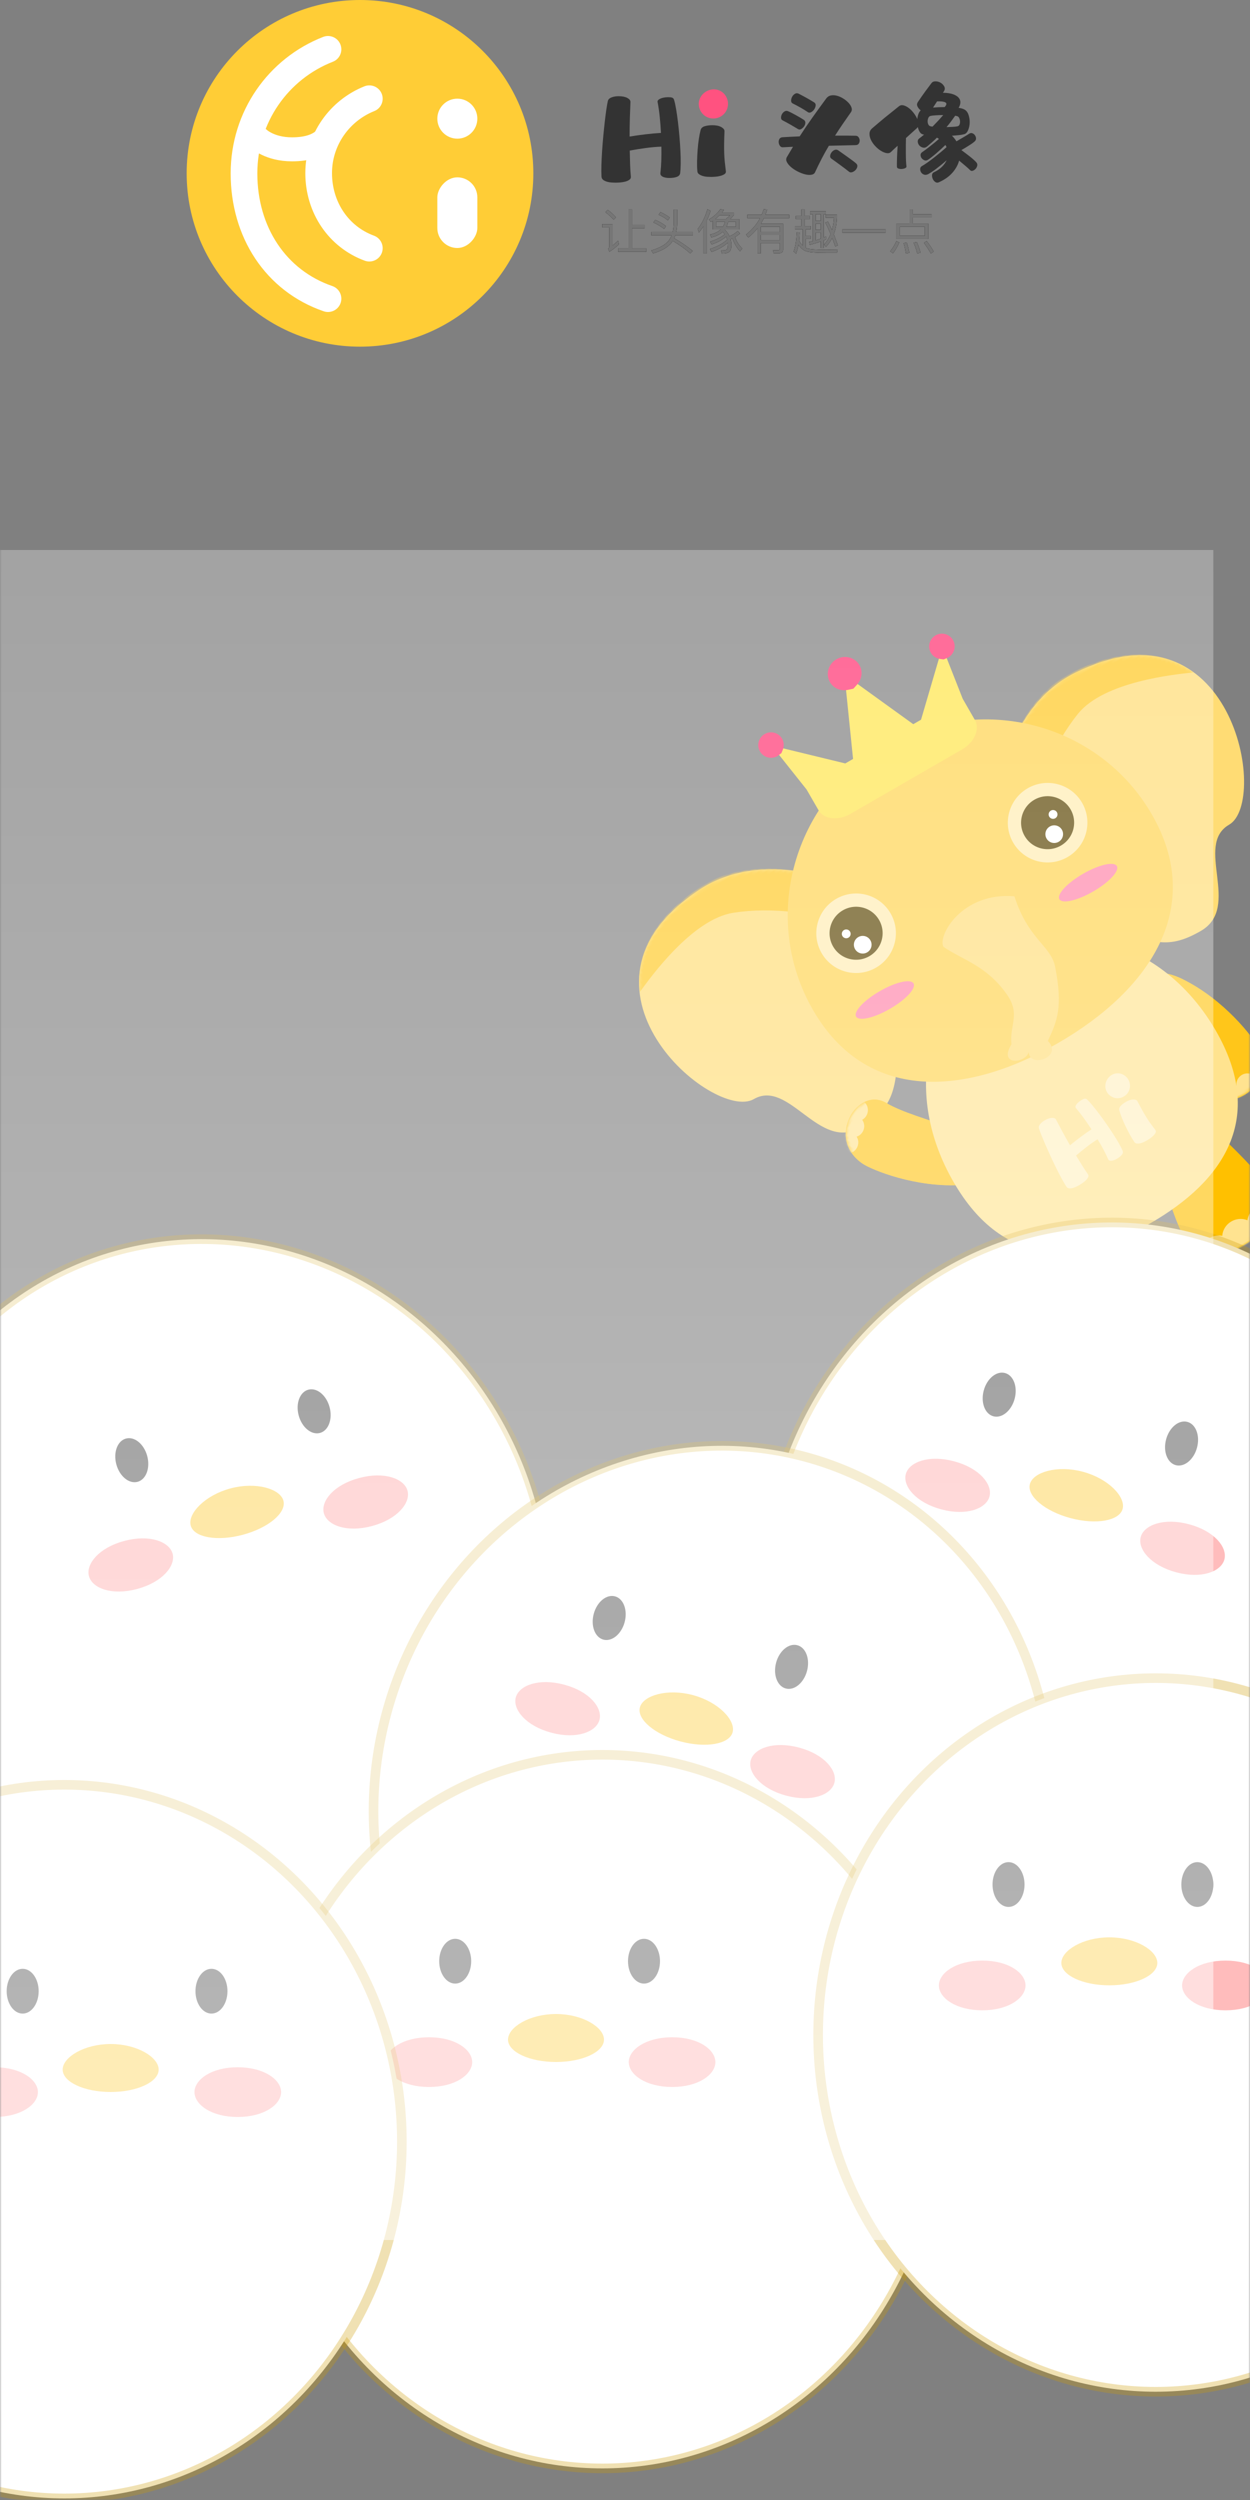 <?xml version="1.0" encoding="UTF-8"?>
<svg width="375px" height="750px" viewBox="0 0 375 750" version="1.1" xmlns="http://www.w3.org/2000/svg" xmlns:xlink="http://www.w3.org/1999/xlink">
    <rect x="0" y="0" width="375" height="750" fill="#808080" stroke="none"/>
    <title>启动界面-4</title>
    <defs>
        <rect id="path-1" x="0" y="0" width="375" height="812"></rect>
        <path d="M0.375,17.098 C12.142,5.076 24.139,-0.576 36.365,0.143 C89.025,3.24 67.672,62.711 53.755,62.711 C41.525,62.711 48.819,93.548 30.36,93.548 C19.624,93.548 17.102,92.721 8.184,69.983 C2.238,54.824 -0.365,37.196 0.375,17.098 Z" id="path-3"></path>
        <path d="M0.375,17.098 C12.142,5.076 24.139,-0.576 36.365,0.143 C89.025,3.24 67.672,62.711 53.755,62.711 C41.525,62.711 48.819,93.548 30.36,93.548 C19.624,93.548 17.102,92.721 8.184,69.983 C2.238,54.824 -0.365,37.196 0.375,17.098 Z" id="path-5"></path>
        <path d="M1.168,2.156 C5.697,-1.928 11.29,1.322 14.946,5.861 C23.709,16.744 26.801,30.716 26.865,33.954 C27.132,47.582 8.574,48.699 7.864,38.611 C7.126,28.138 -3.264,6.153 1.168,2.156 Z" id="path-7"></path>
        <path d="M1.096,1.866 C5.625,-2.218 11.219,1.032 14.874,5.571 C23.637,16.454 26.73,30.426 26.793,33.664 C27.06,47.292 8.502,48.409 7.792,38.321 C7.055,27.848 -3.336,5.863 1.096,1.866 Z" id="path-9"></path>
        <path d="M1.168,2.156 C5.697,-1.928 11.29,1.322 14.946,5.861 C23.709,16.744 26.801,30.716 26.865,33.954 C27.132,47.582 8.574,48.699 7.864,38.611 C7.126,28.138 -3.264,6.153 1.168,2.156 Z" id="path-11"></path>
        <path d="M1.096,1.866 C5.625,-2.218 11.219,1.032 14.874,5.571 C23.637,16.454 26.73,30.426 26.793,33.664 C27.06,47.292 8.502,48.409 7.792,38.321 C7.055,27.848 -3.336,5.863 1.096,1.866 Z" id="path-13"></path>
        <path d="M0.698,34.1 C5.085,42.218 24.938,42.218 29.057,33.081 C30.512,29.854 28.241,18.827 22.245,1.44815377e-14 L6.056,1.44815377e-14 C0.648,19.336 -1.138,30.703 0.698,34.1 Z" id="path-15"></path>
        <path d="M0.698,34.1 C5.085,42.218 24.938,42.218 29.057,33.081 C30.512,29.854 28.241,18.827 22.245,1.44815377e-14 L6.056,1.44815377e-14 C0.648,19.336 -1.138,30.703 0.698,34.1 Z" id="path-17"></path>
        <linearGradient x1="50%" y1="0%" x2="50%" y2="100%" id="linearGradient-19">
            <stop stop-color="#FFFFFF" stop-opacity="0.27" offset="0%"></stop>
            <stop stop-color="#FFFFFF" stop-opacity="0.552" offset="100%"></stop>
        </linearGradient>
        <path d="M13.91,16.15 L13.91,15.128 L9.619,15.128 L9.619,9.094 L13.363,9.094 L13.363,8.086 L9.619,8.086 L9.619,3.435 L8.554,3.435 L8.554,15.128 L5.429,15.128 L5.429,16.15 L13.91,16.15 Z M4.09,6.517 L4.795,5.797 C4.133,5.048 3.312,4.299 2.333,3.55 L1.613,4.256 C2.65,5.048 3.485,5.797 4.09,6.517 Z M2.822,16.136 C3.83,15.488 4.795,14.739 5.688,13.904 L5.414,12.81 C4.824,13.371 4.277,13.861 3.758,14.278 L3.758,7.842 L0.648,7.842 L0.648,8.835 L2.765,8.835 L2.765,14.638 C2.765,14.84 2.65,15.042 2.434,15.214 L2.822,16.136 Z M27.072,16.626 L27.821,15.891 C26.309,14.624 24.451,13.342 22.248,12.061 C22.378,11.787 22.493,11.499 22.594,11.197 L27.893,11.197 L27.893,10.189 L22.867,10.189 C23.026,9.469 23.126,8.691 23.155,7.827 L23.155,3.464 L22.104,3.464 L22.104,7.827 C22.075,8.662 21.974,9.454 21.802,10.189 L15.394,10.189 L15.394,11.197 L21.485,11.197 C21.254,11.773 20.966,12.306 20.621,12.795 C19.642,14.019 17.885,14.998 15.379,15.747 L15.941,16.626 C18.446,15.877 20.246,14.854 21.355,13.53 C21.514,13.314 21.672,13.083 21.816,12.853 C24.034,14.178 25.776,15.445 27.072,16.626 Z M20.376,6.704 L20.923,5.869 C20.088,5.235 19.152,4.688 18.144,4.227 L17.597,5.034 C18.547,5.437 19.469,5.984 20.376,6.704 Z M19.253,9.282 L19.814,8.432 C18.835,7.683 17.741,7.064 16.56,6.546 L16.013,7.352 C17.122,7.827 18.202,8.475 19.253,9.282 Z M36.59,16.669 C36.907,16.669 37.195,16.654 37.454,16.626 C38.174,16.539 38.678,16.323 38.952,16.006 C39.269,15.618 39.427,14.926 39.427,13.947 C39.398,13.4 39.312,12.882 39.168,12.363 C39.355,12.277 39.542,12.19 39.744,12.104 C40.205,13.53 40.954,14.826 42.005,16.006 L42.682,15.157 C41.645,14.149 40.925,12.997 40.522,11.701 C41.069,11.398 41.558,11.053 42.005,10.664 L41.328,9.886 C40.666,10.52 39.83,11.053 38.851,11.485 C38.534,10.765 38.059,10.102 37.44,9.469 L37.454,9.454 L41.76,9.454 L41.76,6.315 L39.082,6.315 C39.456,5.955 39.83,5.538 40.205,5.048 L40.205,4.371 L36.59,4.371 C36.792,4.126 36.979,3.867 37.181,3.579 L36.115,3.334 C35.222,4.616 34.056,5.653 32.645,6.43 L33.278,7.208 C33.451,7.093 33.624,6.978 33.826,6.862 L33.826,9.454 L36.187,9.454 C35.438,10.16 34.387,10.664 33.019,10.952 L33.408,11.816 C34.819,11.499 35.971,10.938 36.835,10.146 C37.037,10.376 37.238,10.621 37.411,10.88 C36.374,11.773 34.906,12.507 33.005,13.083 L33.509,13.933 C35.323,13.328 36.763,12.536 37.829,11.586 C37.958,11.859 38.074,12.162 38.174,12.478 C36.936,13.63 35.208,14.581 32.962,15.301 L33.48,16.194 C35.496,15.474 37.123,14.538 38.362,13.414 C38.376,13.587 38.39,13.76 38.39,13.947 C38.39,14.638 38.29,15.099 38.117,15.33 C37.915,15.56 37.656,15.675 37.339,15.704 C37.051,15.718 36.706,15.733 36.288,15.733 L36.59,16.669 Z M32.083,16.626 L32.083,6.661 C32.515,5.768 32.89,4.818 33.178,3.824 L32.213,3.363 C31.608,5.581 30.658,7.554 29.333,9.267 L29.664,10.362 C30.154,9.771 30.614,9.152 31.032,8.518 L31.032,16.626 L32.083,16.626 Z M37.771,6.315 L34.589,6.315 C35.021,5.97 35.453,5.595 35.87,5.178 L38.995,5.178 C38.592,5.581 38.189,5.97 37.771,6.315 Z M40.752,8.605 L37.973,8.605 C38.174,8.173 38.347,7.683 38.462,7.165 L40.752,7.165 L40.752,8.605 Z M36.878,8.605 L34.834,8.605 L34.834,7.165 L37.454,7.165 C37.339,7.683 37.138,8.158 36.878,8.605 Z M48.24,16.611 L48.24,13.53 L53.957,13.53 L53.957,15.171 C53.957,15.517 53.77,15.69 53.395,15.69 C52.92,15.69 52.402,15.661 51.854,15.632 L52.114,16.582 L53.726,16.582 C54.533,16.554 54.936,16.194 54.936,15.488 L54.936,7.712 L48.254,7.712 C48.6,7.179 48.902,6.618 49.19,6.042 L56.779,6.042 L56.779,5.034 L49.622,5.034 C49.824,4.53 49.997,4.011 50.17,3.478 L49.118,3.349 C48.946,3.91 48.73,4.472 48.485,5.034 L44.194,5.034 L44.194,6.042 L48.01,6.042 C47.016,7.899 45.619,9.541 43.805,10.981 L44.482,11.859 C45.518,11.024 46.454,10.088 47.261,9.08 L47.261,16.611 L48.24,16.611 Z M53.957,10.189 L48.24,10.189 L48.24,8.619 L53.957,8.619 L53.957,10.189 Z M53.957,12.622 L48.24,12.622 L48.24,11.096 L53.957,11.096 L53.957,12.622 Z M58.838,16.726 C59.126,15.891 59.371,14.984 59.544,14.005 C60.12,14.898 60.797,15.517 61.56,15.877 C62.424,16.28 64.613,16.482 68.112,16.482 L71.093,16.482 L71.28,15.474 C70.531,15.502 69.394,15.517 67.882,15.531 C64.886,15.531 62.971,15.387 62.136,15.099 C62.021,15.056 61.891,14.998 61.762,14.941 L61.762,12.277 L63.202,12.277 L63.202,11.384 L61.762,11.384 L61.762,9.368 L63.245,9.368 L63.245,8.418 L61.387,8.418 L61.387,6.315 L62.971,6.315 L62.971,5.379 L61.387,5.379 L61.387,3.435 L60.394,3.435 L60.394,5.379 L58.709,5.379 L58.709,6.315 L60.394,6.315 L60.394,8.418 L58.493,8.418 L58.493,9.368 L60.811,9.368 L60.811,14.25 C60.408,13.875 60.048,13.4 59.717,12.795 C59.803,12.032 59.861,11.24 59.89,10.405 L59.026,10.304 C58.968,12.435 58.651,14.35 58.09,16.064 L58.838,16.726 Z M67.147,15.013 L67.147,12.723 C67.363,12.637 67.594,12.55 67.824,12.45 L67.824,11.528 L67.147,11.83 L67.147,4.89 L67.795,4.89 L67.795,3.982 L63.014,3.982 L63.014,4.89 L63.792,4.89 L63.792,12.939 C63.446,13.026 63.101,13.098 62.741,13.17 L62.957,14.062 C64.08,13.774 65.174,13.443 66.226,13.069 L66.226,15.013 L67.147,15.013 Z M66.226,6.848 L64.714,6.848 L64.714,4.89 L66.226,4.89 L66.226,6.848 Z M67.795,14.667 C68.53,13.89 69.149,13.011 69.653,12.003 C69.97,12.81 70.272,13.674 70.574,14.566 L71.352,14.206 C70.978,13.083 70.574,11.974 70.142,10.88 C70.704,9.382 71.021,7.669 71.107,5.725 L71.107,5.019 L67.723,5.019 L67.723,5.926 L70.2,5.926 C70.114,7.251 69.912,8.475 69.595,9.598 C69.221,8.734 68.818,7.899 68.386,7.078 L67.579,7.352 C68.126,8.418 68.659,9.57 69.178,10.808 C68.688,12.018 68.04,13.069 67.205,13.976 L67.795,14.667 Z M66.226,9.526 L64.714,9.526 L64.714,7.698 L66.226,7.698 L66.226,9.526 Z M64.714,12.694 L64.714,10.376 L66.226,10.376 L66.226,12.19 C65.736,12.363 65.232,12.536 64.714,12.694 Z M85.666,10.434 L85.666,9.397 L72.72,9.397 L72.72,10.434 L85.666,10.434 Z M98.467,12.291 L98.467,7.669 L93.874,7.669 L93.874,5.84 L99.461,5.84 L99.461,4.861 L93.874,4.861 L93.874,3.464 L92.851,3.464 L92.851,7.669 L88.934,7.669 L88.934,12.291 L98.467,12.291 Z M97.43,11.326 L89.971,11.326 L89.971,8.648 L97.43,8.648 L97.43,11.326 Z M99.245,16.669 L100.109,16.064 C99.619,15.171 98.928,14.12 98.006,12.91 L97.171,13.443 C98.05,14.624 98.741,15.69 99.245,16.669 Z M87.898,16.597 C88.618,15.675 89.237,14.595 89.784,13.342 L88.906,12.925 C88.387,14.106 87.768,15.128 87.048,15.978 L87.898,16.597 Z M95.155,16.64 L96.178,16.41 C95.861,15.258 95.486,14.178 95.054,13.198 L94.075,13.4 C94.507,14.336 94.867,15.416 95.155,16.64 Z M91.786,16.669 L92.822,16.438 C92.592,15.33 92.333,14.293 92.045,13.342 L91.08,13.544 C91.354,14.451 91.584,15.488 91.786,16.669 Z" id="path-20"></path>
    </defs>
    <g id="小程序" stroke="none" stroke-width="1" fill="none" fill-rule="evenodd">
        <g id="启动界面-4" transform="translate(0, -62)">
            <mask id="mask-2" fill="white">
                <use xlink:href="#path-1"></use>
            </mask>
            <g id="蒙版"></g>
            <g mask="url(#mask-2)">
                <g transform="translate(-82, 62)">
                    <g id="编组" stroke-width="1" fill="none" fill-rule="evenodd" transform="translate(241, 150)">
                        <g id="小象" transform="translate(141.25, 143.433) rotate(-30) translate(-141.25, -143.433) translate(41.25, 35.933)">
                            <g id="编组" transform="translate(-0.001, 0)">
                                <g id="耳朵" transform="translate(128.578, 38.724)">
                                    <path d="M0.375,17.545 C12.142,5.523 24.139,-0.128 36.365,0.591 C89.025,3.687 67.672,63.158 53.755,63.158 C41.525,63.158 44.725,86.52 30.443,86.52 C19.707,86.52 15.309,82.849 8.184,70.43 C3.434,62.151 0.831,44.523 0.375,17.545 Z" id="路径-12" fill="#FFDC74" fill-rule="nonzero"></path>
                                    <g id="Clipped" transform="translate(0, 0.447)">
                                        <mask id="mask-4" fill="white">
                                            <use xlink:href="#path-3"></use>
                                        </mask>
                                        <g id="path-1"></g>
                                        <path d="M-1.487,35.625 C9.371,23.577 20.232,15.448 31.096,11.237 C42.753,6.719 62.248,15.542 67.326,17.808 C65.686,13.903 59.702,1.267 36.309,-0.431 C18.995,-1.689 4.827,12.605 0.252,17.068 C-3.48,21.559 -4.06,27.745 -1.487,35.625 Z" id="路径" fill="#FFC822" fill-rule="nonzero" mask="url(#mask-4)"></path>
                                    </g>
                                </g>
                                <g id="耳朵" transform="translate(35.923, 86.224) scale(-1, 1) translate(-35.923, -86.224) translate(0.423, 38.724)">
                                    <path d="M0.375,17.545 C12.142,5.523 24.139,-0.128 36.365,0.591 C89.025,3.687 67.672,63.158 53.755,63.158 C41.525,63.158 44.725,86.52 30.443,86.52 C19.707,86.52 15.309,82.849 8.184,70.43 C3.434,62.151 0.831,44.523 0.375,17.545 Z" id="路径-12" fill="#FFDC74" fill-rule="nonzero"></path>
                                    <g id="Clipped" transform="translate(0, 0.447)">
                                        <mask id="mask-6" fill="white">
                                            <use xlink:href="#path-5"></use>
                                        </mask>
                                        <g id="path-3"></g>
                                        <path d="M-1.487,35.625 C9.371,23.577 20.232,15.448 31.096,11.237 C42.753,6.719 62.248,15.542 67.326,17.808 C65.686,13.903 59.702,1.267 36.309,-0.431 C18.995,-1.689 4.827,12.605 0.252,17.068 C-3.48,21.559 -4.06,27.745 -1.487,35.625 Z" id="路径" fill="#FFC822" fill-rule="nonzero" mask="url(#mask-6)"></path>
                                    </g>
                                </g>
                                <g id="四肢" transform="translate(30.108, 112.3)">
                                    <g id="手臂" transform="translate(22.914, 27.012) rotate(155) translate(-22.914, -27.012) translate(9.414, 4.012)">
                                        <g id="蒙版" fill="#FFC61A" fill-rule="nonzero">
                                            <path d="M1.168,2.156 C5.697,-1.928 11.29,1.322 14.946,5.861 C23.709,16.744 26.801,30.716 26.865,33.954 C27.132,47.582 8.574,48.699 7.864,38.611 C7.126,28.138 -3.264,6.153 1.168,2.156 Z" id="path-5"></path>
                                        </g>
                                        <g id="指头-Clipped">
                                            <mask id="mask-8" fill="white">
                                                <use xlink:href="#path-7"></use>
                                            </mask>
                                            <g id="path-5"></g>
                                            <g id="指头" mask="url(#mask-8)">
                                                <g id="编组" transform="translate(0.072, 0.29)">
                                                    <g id="蒙版" fill="#FFC61A">
                                                        <path d="M1.096,1.866 C5.625,-2.218 11.219,1.032 14.874,5.571 C23.637,16.454 26.73,30.426 26.793,33.664 C27.06,47.292 8.502,48.409 7.792,38.321 C7.055,27.848 -3.336,5.863 1.096,1.866 Z" id="path-7"></path>
                                                    </g>
                                                    <g id="指头-Clipped">
                                                        <mask id="mask-10" fill="white">
                                                            <use xlink:href="#path-9"></use>
                                                        </mask>
                                                        <g id="path-7"></g>
                                                        <g id="指头" mask="url(#mask-10)">
                                                            <g transform="translate(10, 37)" id="椭圆形">
                                                                <g transform="translate(9.62, 5.58) rotate(-15) translate(-9.62, -5.58) translate(1.12, 2.08)">
                                                                    <ellipse fill="#FFE390" fill-rule="nonzero" cx="8.114" cy="3.057" rx="3.215" ry="3.057"></ellipse>
                                                                    <ellipse fill="#FFE390" fill-rule="nonzero" cx="3.215" cy="3.669" rx="3.215" ry="3.057"></ellipse>
                                                                    <ellipse fill="#FFE390" fill-rule="nonzero" cx="13.319" cy="3.057" rx="3.215" ry="3.057"></ellipse>
                                                                </g>
                                                            </g>
                                                        </g>
                                                    </g>
                                                </g>
                                            </g>
                                        </g>
                                    </g>
                                    <g id="手臂" transform="translate(113.983, 39.606) rotate(5) translate(-113.983, -39.606) translate(100.483, 16.606)">
                                        <g id="蒙版" fill="#FFC61A" fill-rule="nonzero">
                                            <path d="M1.168,2.156 C5.697,-1.928 11.29,1.322 14.946,5.861 C23.709,16.744 26.801,30.716 26.865,33.954 C27.132,47.582 8.574,48.699 7.864,38.611 C7.126,28.138 -3.264,6.153 1.168,2.156 Z" id="path-9"></path>
                                        </g>
                                        <g id="指头-Clipped">
                                            <mask id="mask-12" fill="white">
                                                <use xlink:href="#path-11"></use>
                                            </mask>
                                            <g id="path-9"></g>
                                            <g id="指头" mask="url(#mask-12)">
                                                <g id="编组" transform="translate(0.072, 0.29)">
                                                    <g id="蒙版" fill="#FFC61A">
                                                        <path d="M1.096,1.866 C5.625,-2.218 11.219,1.032 14.874,5.571 C23.637,16.454 26.73,30.426 26.793,33.664 C27.06,47.292 8.502,48.409 7.792,38.321 C7.055,27.848 -3.336,5.863 1.096,1.866 Z" id="path-11"></path>
                                                    </g>
                                                    <g id="指头-Clipped">
                                                        <mask id="mask-14" fill="white">
                                                            <use xlink:href="#path-13"></use>
                                                        </mask>
                                                        <g id="path-11"></g>
                                                        <g id="指头" mask="url(#mask-14)">
                                                            <g transform="translate(10, 37)" id="椭圆形">
                                                                <g transform="translate(9.62, 5.58) rotate(-15) translate(-9.62, -5.58) translate(1.12, 2.08)">
                                                                    <ellipse fill="#FFE390" fill-rule="nonzero" cx="8.114" cy="3.057" rx="3.215" ry="3.057"></ellipse>
                                                                    <ellipse fill="#FFE390" fill-rule="nonzero" cx="3.215" cy="3.669" rx="3.215" ry="3.057"></ellipse>
                                                                    <ellipse fill="#FFE390" fill-rule="nonzero" cx="13.319" cy="3.057" rx="3.215" ry="3.057"></ellipse>
                                                                </g>
                                                            </g>
                                                        </g>
                                                    </g>
                                                </g>
                                            </g>
                                        </g>
                                    </g>
                                    <g id="腿" transform="translate(78.568, 60.938)">
                                        <path d="M0.698,34.1 C5.085,42.218 24.938,42.218 29.057,33.081 C30.512,29.854 28.241,18.827 22.245,1.44815377e-14 L6.056,1.44815377e-14 C0.648,19.336 -1.138,30.703 0.698,34.1 Z" id="路径-15" fill="#FFC000" fill-rule="nonzero"></path>
                                        <g id="椭圆形-Clipped">
                                            <mask id="mask-16" fill="white">
                                                <use xlink:href="#path-15"></use>
                                            </mask>
                                            <g id="path-13"></g>
                                            <g id="椭圆形" mask="url(#mask-16)">
                                                <g transform="translate(1, 32)" id="编组">
                                                    <g transform="translate(0.208, 0.062)">
                                                        <ellipse id="椭圆形" fill="#FFE390" fill-rule="nonzero" cx="13.523" cy="5.095" rx="5.358" ry="5.095"></ellipse>
                                                        <ellipse id="椭圆形" fill="#FFE390" fill-rule="nonzero" cx="5.358" cy="6.114" rx="5.358" ry="5.095"></ellipse>
                                                        <ellipse id="椭圆形" fill="#FFE390" fill-rule="nonzero" cx="22.198" cy="5.095" rx="5.358" ry="5.095"></ellipse>
                                                    </g>
                                                </g>
                                            </g>
                                        </g>
                                    </g>
                                    <g id="腿" transform="translate(51.32, 81.438) scale(-1, 1) translate(-51.32, -81.438) translate(36.32, 60.938)">
                                        <path d="M0.698,34.1 C5.085,42.218 24.938,42.218 29.057,33.081 C30.512,29.854 28.241,18.827 22.245,1.44815377e-14 L6.056,1.44815377e-14 C0.648,19.336 -1.138,30.703 0.698,34.1 Z" id="路径-15" fill="#FFC000" fill-rule="nonzero"></path>
                                        <g id="椭圆形-Clipped">
                                            <mask id="mask-18" fill="white">
                                                <use xlink:href="#path-17"></use>
                                            </mask>
                                            <g id="path-15"></g>
                                            <g id="椭圆形" mask="url(#mask-18)">
                                                <g transform="translate(1, 32)" id="编组">
                                                    <g transform="translate(0.208, 0.062)">
                                                        <ellipse id="椭圆形" fill="#FFE390" fill-rule="nonzero" cx="13.523" cy="5.095" rx="5.358" ry="5.095"></ellipse>
                                                        <ellipse id="椭圆形" fill="#FFE390" fill-rule="nonzero" cx="5.358" cy="6.114" rx="5.358" ry="5.095"></ellipse>
                                                        <ellipse id="椭圆形" fill="#FFE390" fill-rule="nonzero" cx="22.198" cy="5.095" rx="5.358" ry="5.095"></ellipse>
                                                    </g>
                                                </g>
                                            </g>
                                        </g>
                                    </g>
                                </g>
                                <path d="M102.297,193.619 C127.38,193.619 147.97,183.758 147.97,153.367 C147.97,122.975 127.38,101.395 102.297,101.395 C77.214,101.395 57.135,122.975 57.135,153.367 C57.135,183.758 77.214,193.619 102.297,193.619 Z" id="椭圆形" fill="#FFE38F" fill-rule="nonzero"></path>
                                <path d="M105.104,132.957 C137.515,132.957 163.789,119.437 163.789,87.638 C163.789,55.84 137.515,30.062 105.104,30.062 C72.693,30.062 46.418,55.84 46.418,87.638 C46.418,119.437 72.693,132.957 105.104,132.957 Z" id="椭圆形" fill="#FFD34D" fill-rule="nonzero"></path>
                                <g id="面部" transform="translate(56.624, 64.2)" fill-rule="nonzero">
                                    <g id="眼睛" transform="translate(2.552, 0)">
                                        <ellipse id="椭圆形" stroke="#FFECB1" stroke-width="3.978" fill="#594300" cx="9.951" cy="9.936" rx="9.951" ry="9.936"></ellipse>
                                        <ellipse id="椭圆形" fill="#FFFFFF" cx="9.951" cy="13.91" rx="2.654" ry="2.65"></ellipse>
                                        <ellipse id="椭圆形" fill="#FFFFFF" cx="7.297" cy="8.611" rx="1.327" ry="1.325"></ellipse>
                                    </g>
                                    <g id="眼睛" transform="translate(78.794, 10) scale(-1, 1) translate(-78.794, -10) translate(68.794, 0)">
                                        <ellipse id="椭圆形" stroke="#FFECB1" stroke-width="3.978" fill="#594300" cx="9.951" cy="9.936" rx="9.951" ry="9.936"></ellipse>
                                        <ellipse id="椭圆形" fill="#FFFFFF" cx="9.951" cy="13.91" rx="2.654" ry="2.65"></ellipse>
                                        <ellipse id="椭圆形" fill="#FFFFFF" cx="7.297" cy="8.611" rx="1.327" ry="1.325"></ellipse>
                                    </g>
                                    <path d="M59.177,66.61 C56.267,53.422 61.273,48.293 59.177,42.177 C55.192,30.55 51.648,27.864 46.173,24.013 C47.895,17.511 37.155,19.566 39.554,24.013 C37.059,21.482 29.419,24.914 36.194,28.599 C38.57,33.923 43.113,34.999 42.502,42.177 C41.601,52.755 36.194,57.77 33.17,64.112 C33.17,67.86 46.173,75.671 59.177,66.61 Z" id="路径-13" fill="#FFDD78" transform="translate(46.438, 45.348) scale(-1, 1) rotate(-180) translate(-46.438, -45.348) "></path>
                                    <ellipse id="椭圆形" fill="#FF82A8" cx="9.951" cy="31.59" rx="9.951" ry="3.057"></ellipse>
                                    <ellipse id="椭圆形" fill="#FF82A8" cx="80.374" cy="31.59" rx="9.951" ry="3.057"></ellipse>
                                </g>
                                <path d="M89.396,173.044 C89.682,173.044 90.051,173.027 90.504,172.991 C90.956,172.955 91.385,172.884 91.79,172.777 C92.195,172.67 92.54,172.515 92.826,172.313 C93.111,172.111 93.242,171.856 93.219,171.546 C93.123,170.548 93.058,169.49 93.022,168.372 C92.986,167.255 92.957,166.089 92.933,164.877 C94.219,164.639 95.552,164.425 96.934,164.235 C98.315,164.045 99.66,163.926 100.97,163.878 C100.994,165.115 100.988,166.303 100.952,167.445 C100.917,168.586 100.839,169.644 100.72,170.619 C100.696,170.881 100.768,171.095 100.934,171.261 C101.101,171.428 101.327,171.558 101.613,171.653 C101.899,171.749 102.209,171.808 102.542,171.832 C102.875,171.856 103.209,171.856 103.542,171.832 C104.209,171.784 104.733,171.665 105.114,171.475 C105.495,171.285 105.709,170.988 105.757,170.583 C105.828,169.989 105.87,169.198 105.882,168.212 C105.894,167.225 105.87,166.143 105.81,164.966 C105.751,163.789 105.668,162.564 105.56,161.292 C105.453,160.02 105.328,158.796 105.185,157.619 C105.042,156.442 104.888,155.354 104.721,154.355 C104.554,153.356 104.376,152.548 104.185,151.93 C104.066,151.573 103.792,151.371 103.364,151.323 C102.935,151.276 102.494,151.276 102.042,151.323 C101.423,151.395 100.917,151.537 100.524,151.751 C100.131,151.965 99.958,152.215 100.006,152.5 C100.22,153.594 100.399,154.819 100.542,156.174 C100.684,157.529 100.792,158.932 100.863,160.383 C99.648,160.454 98.339,160.573 96.934,160.739 C95.529,160.906 94.183,161.096 92.897,161.31 C92.897,159.598 92.921,157.975 92.969,156.442 C93.016,154.908 93.064,153.606 93.111,152.536 C93.135,152.132 92.873,151.781 92.326,151.484 C91.778,151.187 91.028,151.038 90.075,151.038 C89.432,151.038 88.843,151.139 88.307,151.341 C87.771,151.543 87.456,151.858 87.36,152.286 C87.241,152.81 87.116,153.523 86.985,154.426 C86.854,155.33 86.723,156.352 86.592,157.494 C86.461,158.635 86.336,159.842 86.217,161.114 C86.098,162.386 85.997,163.646 85.914,164.895 C85.83,166.143 85.771,167.344 85.735,168.497 C85.699,169.65 85.705,170.655 85.753,171.511 C85.777,171.867 85.925,172.147 86.199,172.349 C86.473,172.551 86.801,172.706 87.182,172.813 C87.563,172.92 87.956,172.985 88.36,173.009 C88.765,173.033 89.111,173.044 89.396,173.044 Z M113.937,158.421 C114.89,158.421 115.646,158.582 116.205,158.903 C116.765,159.224 117.033,159.574 117.009,159.955 C116.962,161.167 116.932,162.208 116.92,163.076 C116.908,163.944 116.914,164.752 116.938,165.501 C116.962,166.25 117.009,166.987 117.081,167.712 C117.152,168.438 117.247,169.264 117.366,170.191 C117.39,170.476 117.265,170.708 116.991,170.887 C116.717,171.065 116.384,171.208 115.991,171.315 C115.598,171.422 115.181,171.493 114.741,171.529 C114.3,171.564 113.937,171.582 113.651,171.582 C113.366,171.582 113.026,171.57 112.633,171.546 C112.24,171.523 111.865,171.457 111.508,171.35 C111.151,171.243 110.835,171.095 110.561,170.904 C110.288,170.714 110.139,170.453 110.115,170.12 C110.043,169.335 110.02,168.467 110.043,167.516 C110.067,166.565 110.115,165.614 110.186,164.663 C110.258,163.712 110.359,162.802 110.49,161.934 C110.621,161.066 110.77,160.311 110.937,159.669 C111.056,159.194 111.395,158.867 111.955,158.689 C112.514,158.51 113.175,158.421 113.937,158.421 Z M114.33,149.29 C114.806,149.29 115.265,149.386 115.705,149.576 C116.146,149.766 116.527,150.028 116.848,150.36 C117.17,150.693 117.426,151.086 117.616,151.537 C117.807,151.989 117.902,152.477 117.902,153 C117.902,153.499 117.807,153.975 117.616,154.426 C117.426,154.878 117.158,155.277 116.813,155.621 C116.467,155.966 116.069,156.234 115.616,156.424 C115.164,156.614 114.687,156.709 114.187,156.709 C113.663,156.709 113.175,156.614 112.723,156.424 C112.27,156.234 111.877,155.966 111.544,155.621 C111.21,155.277 110.948,154.878 110.758,154.426 C110.567,153.975 110.472,153.499 110.472,153 C110.472,152.477 110.579,151.989 110.794,151.537 C111.008,151.086 111.294,150.693 111.651,150.36 C112.008,150.028 112.419,149.766 112.883,149.576 C113.348,149.386 113.83,149.29 114.33,149.29 Z" id="Hi" fill="#FFF0C2" fill-rule="nonzero"></path>
                                <g transform="translate(71.423, 0)" fill-rule="nonzero" id="路径">
                                    <path d="M3.923,12.714 L6.399,29.356 L6.399,36.534 C6.399,39.702 9.874,42.275 14.134,42.275 L52.82,42.275 C57.089,42.275 60.556,39.696 60.556,36.534 L60.572,29.197 L63.039,12.714 L46.608,28.396 L43.91,28.396 L33.485,5.177 L23.06,28.396 L20.363,28.396 L3.923,12.714 Z" fill="#FFE54A"></path>
                                    <path d="M61.53,16.137 L62.821,16.285 C62.889,16.291 62.956,16.305 63.023,16.305 C65.135,16.305 66.851,14.592 66.851,12.483 C66.851,10.374 65.135,8.662 63.023,8.662 C60.911,8.662 59.196,10.374 59.196,12.483 C59.196,13.652 59.741,14.747 60.689,15.485 L61.53,16.137 Z" fill="#FF3271"></path>
                                    <path d="M3.827,8.662 C1.715,8.662 0,10.374 0,12.483 C0,14.592 1.715,16.305 3.827,16.305 C3.895,16.305 3.962,16.291 4.029,16.285 L5.321,16.137 L6.161,15.485 C7.11,14.747 7.655,13.652 7.655,12.483 C7.648,10.374 5.933,8.662 3.827,8.662 Z" fill="#FF3271"></path>
                                    <path d="M33.68,0 C30.864,0 28.577,2.231 28.577,4.977 C28.577,7.103 29.985,8.983 32.075,9.666 L33.68,10.19 L35.286,9.666 C37.375,8.983 38.784,7.103 38.784,4.977 C38.784,2.231 36.497,0 33.68,0 Z" fill="#FF3271"></path>
                                </g>
                            </g>
                        </g>
                    </g>
                    <g id="编组-2" stroke-width="1" fill="none" fill-rule="evenodd" transform="translate(145.483, 478.371) scale(-1, 1) rotate(15) translate(-145.483, -478.371) translate(43.983, 370.871)">
                        <ellipse id="椭圆形" stroke-opacity="0.299" stroke="#CD9A00" stroke-width="2.88" fill="#FFFFFF" fill-rule="nonzero" cx="101.72" cy="107.48" rx="101.28" ry="107.04"></ellipse>
                        <g id="编组-3" opacity="0.6" transform="translate(36.44, 55.64)" fill-rule="nonzero">
                            <ellipse id="椭圆形" fill="#000000" cx="21.12" cy="6.72" rx="4.8" ry="6.72"></ellipse>
                            <path d="M51.84,44.16 C55.551,44.16 58.56,37.713 58.56,29.76 C58.56,21.807 55.551,15.36 51.84,15.36 C48.129,15.36 44.16,21.807 44.16,29.76 C44.16,37.713 48.129,44.16 51.84,44.16 Z" id="椭圆形" fill="#FCBD00" transform="translate(51.36, 29.76) rotate(90) translate(-51.36, -29.76) "></path>
                            <path d="M13.222,49.993 C16.933,49.993 20.684,44.913 20.684,36.96 C20.684,29.007 16.933,24 13.222,24 C9.511,24 5.76,29.007 5.76,36.96 C5.76,44.913 9.511,49.993 13.222,49.993 Z" id="椭圆形" fill="#FF9090" transform="translate(13.222, 36.996) rotate(90) translate(-13.222, -36.996) "></path>
                            <path d="M86.182,49.993 C89.893,49.993 93.644,44.913 93.644,36.96 C93.644,29.007 89.893,24 86.182,24 C82.471,24 78.72,29.007 78.72,36.96 C78.72,44.913 82.471,49.993 86.182,49.993 Z" id="椭圆形" fill="#FF9090" transform="translate(86.182, 36.996) rotate(90) translate(-86.182, -36.996) "></path>
                            <ellipse id="椭圆形" fill="#000000" cx="77.76" cy="6.72" rx="4.8" ry="6.72"></ellipse>
                        </g>
                    </g>
                    <g id="编组-2" stroke-width="1" fill="none" fill-rule="evenodd" transform="translate(412.517, 473.371) rotate(15) translate(-412.517, -473.371) translate(311.017, 365.871)">
                        <ellipse id="椭圆形" stroke-opacity="0.299" stroke="#CD9A00" stroke-width="2.88" fill="#FFFFFF" fill-rule="nonzero" cx="101.72" cy="107.48" rx="101.28" ry="107.04"></ellipse>
                        <g id="编组-3" opacity="0.6" transform="translate(36.44, 55.64)" fill-rule="nonzero">
                            <ellipse id="椭圆形" fill="#000000" cx="21.12" cy="6.72" rx="4.8" ry="6.72"></ellipse>
                            <path d="M51.84,44.16 C55.551,44.16 58.56,37.713 58.56,29.76 C58.56,21.807 55.551,15.36 51.84,15.36 C48.129,15.36 44.16,21.807 44.16,29.76 C44.16,37.713 48.129,44.16 51.84,44.16 Z" id="椭圆形" fill="#FCBD00" transform="translate(51.36, 29.76) rotate(90) translate(-51.36, -29.76) "></path>
                            <path d="M13.222,49.993 C16.933,49.993 20.684,44.913 20.684,36.96 C20.684,29.007 16.933,24 13.222,24 C9.511,24 5.76,29.007 5.76,36.96 C5.76,44.913 9.511,49.993 13.222,49.993 Z" id="椭圆形" fill="#FF9090" transform="translate(13.222, 36.996) rotate(90) translate(-13.222, -36.996) "></path>
                            <path d="M86.182,49.993 C89.893,49.993 93.644,44.913 93.644,36.96 C93.644,29.007 89.893,24 86.182,24 C82.471,24 78.72,29.007 78.72,36.96 C78.72,44.913 82.471,49.993 86.182,49.993 Z" id="椭圆形" fill="#FF9090" transform="translate(86.182, 36.996) rotate(90) translate(-86.182, -36.996) "></path>
                            <ellipse id="椭圆形" fill="#000000" cx="77.76" cy="6.72" rx="4.8" ry="6.72"></ellipse>
                        </g>
                    </g>
                    <g id="编组-2" stroke-width="1" fill="none" fill-rule="evenodd" transform="translate(295.517, 540.371) rotate(15) translate(-295.517, -540.371) translate(194.017, 432.871)">
                        <ellipse id="椭圆形" stroke-opacity="0.299" stroke="#CD9A00" stroke-width="2.88" fill="#FFFFFF" fill-rule="nonzero" cx="101.72" cy="107.48" rx="101.28" ry="107.04"></ellipse>
                        <g id="编组-3" opacity="0.6" transform="translate(36.44, 55.64)" fill-rule="nonzero">
                            <ellipse id="椭圆形" fill="#000000" cx="21.12" cy="6.72" rx="4.8" ry="6.72"></ellipse>
                            <path d="M51.84,44.16 C55.551,44.16 58.56,37.713 58.56,29.76 C58.56,21.807 55.551,15.36 51.84,15.36 C48.129,15.36 44.16,21.807 44.16,29.76 C44.16,37.713 48.129,44.16 51.84,44.16 Z" id="椭圆形" fill="#FCBD00" transform="translate(51.36, 29.76) rotate(90) translate(-51.36, -29.76) "></path>
                            <path d="M13.222,49.993 C16.933,49.993 20.684,44.913 20.684,36.96 C20.684,29.007 16.933,24 13.222,24 C9.511,24 5.76,29.007 5.76,36.96 C5.76,44.913 9.511,49.993 13.222,49.993 Z" id="椭圆形" fill="#FF9090" transform="translate(13.222, 36.996) rotate(90) translate(-13.222, -36.996) "></path>
                            <path d="M86.182,49.993 C89.893,49.993 93.644,44.913 93.644,36.96 C93.644,29.007 89.893,24 86.182,24 C82.471,24 78.72,29.007 78.72,36.96 C78.72,44.913 82.471,49.993 86.182,49.993 Z" id="椭圆形" fill="#FF9090" transform="translate(86.182, 36.996) rotate(90) translate(-86.182, -36.996) "></path>
                            <ellipse id="椭圆形" fill="#000000" cx="77.76" cy="6.72" rx="4.8" ry="6.72"></ellipse>
                        </g>
                    </g>
                    <g id="编组-2" stroke-width="1" fill="none" fill-rule="evenodd" transform="translate(161, 526)">
                        <ellipse id="椭圆形" stroke-opacity="0.299" stroke="#CD9A00" stroke-width="2.88" fill="#FFFFFF" fill-rule="nonzero" cx="101.72" cy="107.48" rx="101.28" ry="107.04"></ellipse>
                        <g id="编组-3" opacity="0.6" transform="translate(36.44, 55.64)" fill-rule="nonzero">
                            <ellipse id="椭圆形" fill="#000000" cx="21.12" cy="6.72" rx="4.8" ry="6.72"></ellipse>
                            <path d="M51.84,44.16 C55.551,44.16 58.56,37.713 58.56,29.76 C58.56,21.807 55.551,15.36 51.84,15.36 C48.129,15.36 44.16,21.807 44.16,29.76 C44.16,37.713 48.129,44.16 51.84,44.16 Z" id="椭圆形" fill="#FCBD00" transform="translate(51.36, 29.76) rotate(90) translate(-51.36, -29.76) "></path>
                            <path d="M13.222,49.993 C16.933,49.993 20.684,44.913 20.684,36.96 C20.684,29.007 16.933,24 13.222,24 C9.511,24 5.76,29.007 5.76,36.96 C5.76,44.913 9.511,49.993 13.222,49.993 Z" id="椭圆形" fill="#FF9090" transform="translate(13.222, 36.996) rotate(90) translate(-13.222, -36.996) "></path>
                            <path d="M86.182,49.993 C89.893,49.993 93.644,44.913 93.644,36.96 C93.644,29.007 89.893,24 86.182,24 C82.471,24 78.72,29.007 78.72,36.96 C78.72,44.913 82.471,49.993 86.182,49.993 Z" id="椭圆形" fill="#FF9090" transform="translate(86.182, 36.996) rotate(90) translate(-86.182, -36.996) "></path>
                            <ellipse id="椭圆形" fill="#000000" cx="77.76" cy="6.72" rx="4.8" ry="6.72"></ellipse>
                        </g>
                    </g>
                    <g id="编组-2" stroke-width="1" fill="none" fill-rule="evenodd" transform="translate(101.5, 642.5) scale(-1, 1) translate(-101.5, -642.5) translate(0, 535)">
                        <ellipse id="椭圆形" stroke-opacity="0.299" stroke="#CD9A00" stroke-width="2.88" fill="#FFFFFF" fill-rule="nonzero" cx="101.72" cy="107.48" rx="101.28" ry="107.04"></ellipse>
                        <g id="编组-3" opacity="0.6" transform="translate(36.44, 55.64)" fill-rule="nonzero">
                            <ellipse id="椭圆形" fill="#000000" cx="21.12" cy="6.72" rx="4.8" ry="6.72"></ellipse>
                            <path d="M51.84,44.16 C55.551,44.16 58.56,37.713 58.56,29.76 C58.56,21.807 55.551,15.36 51.84,15.36 C48.129,15.36 44.16,21.807 44.16,29.76 C44.16,37.713 48.129,44.16 51.84,44.16 Z" id="椭圆形" fill="#FCBD00" transform="translate(51.36, 29.76) rotate(90) translate(-51.36, -29.76) "></path>
                            <path d="M13.222,49.993 C16.933,49.993 20.684,44.913 20.684,36.96 C20.684,29.007 16.933,24 13.222,24 C9.511,24 5.76,29.007 5.76,36.96 C5.76,44.913 9.511,49.993 13.222,49.993 Z" id="椭圆形" fill="#FF9090" transform="translate(13.222, 36.996) rotate(90) translate(-13.222, -36.996) "></path>
                            <path d="M86.182,49.993 C89.893,49.993 93.644,44.913 93.644,36.96 C93.644,29.007 89.893,24 86.182,24 C82.471,24 78.72,29.007 78.72,36.96 C78.72,44.913 82.471,49.993 86.182,49.993 Z" id="椭圆形" fill="#FF9090" transform="translate(86.182, 36.996) rotate(90) translate(-86.182, -36.996) "></path>
                            <ellipse id="椭圆形" fill="#000000" cx="77.76" cy="6.72" rx="4.8" ry="6.72"></ellipse>
                        </g>
                    </g>
                    <g id="编组-2" stroke-width="1" fill="none" fill-rule="evenodd" transform="translate(327, 503)">
                        <ellipse id="椭圆形" stroke-opacity="0.299" stroke="#CD9A00" stroke-width="2.88" fill="#FFFFFF" fill-rule="nonzero" cx="101.72" cy="107.48" rx="101.28" ry="107.04"></ellipse>
                        <g id="编组-3" opacity="0.6" transform="translate(36.44, 55.64)" fill-rule="nonzero">
                            <ellipse id="椭圆形" fill="#000000" cx="21.12" cy="6.72" rx="4.8" ry="6.72"></ellipse>
                            <path d="M51.84,44.16 C55.551,44.16 58.56,37.713 58.56,29.76 C58.56,21.807 55.551,15.36 51.84,15.36 C48.129,15.36 44.16,21.807 44.16,29.76 C44.16,37.713 48.129,44.16 51.84,44.16 Z" id="椭圆形" fill="#FCBD00" transform="translate(51.36, 29.76) rotate(90) translate(-51.36, -29.76) "></path>
                            <path d="M13.222,49.993 C16.933,49.993 20.684,44.913 20.684,36.96 C20.684,29.007 16.933,24 13.222,24 C9.511,24 5.76,29.007 5.76,36.96 C5.76,44.913 9.511,49.993 13.222,49.993 Z" id="椭圆形" fill="#FF9090" transform="translate(13.222, 36.996) rotate(90) translate(-13.222, -36.996) "></path>
                            <path d="M86.182,49.993 C89.893,49.993 93.644,44.913 93.644,36.96 C93.644,29.007 89.893,24 86.182,24 C82.471,24 78.72,29.007 78.72,36.96 C78.72,44.913 82.471,49.993 86.182,49.993 Z" id="椭圆形" fill="#FF9090" transform="translate(86.182, 36.996) rotate(90) translate(-86.182, -36.996) "></path>
                            <ellipse id="椭圆形" fill="#000000" cx="77.76" cy="6.72" rx="4.8" ry="6.72"></ellipse>
                        </g>
                    </g>
                    <rect id="矩形" fill="url(#linearGradient-19)" fill-rule="nonzero" x="71" y="165" width="375" height="507"></rect>
                    <g id="logo-橙" stroke-width="1" fill="none" fill-rule="evenodd" transform="translate(138, 0)">
                        <g id="编组-2" transform="translate(52, 52) scale(-1, 1) translate(-52, -52) ">
                            <circle id="椭圆形" fill="#FFCD36" fill-rule="nonzero" cx="52" cy="52" r="52"></circle>
                            <g id="编组" transform="translate(16.8, 14.8)">
                                <path d="M47.6,14.813 C38.726,18.358 32.4,27.037 32.4,37.132 C32.4,47.463 38.394,56.27 47.6,59.652" id="路径" stroke="#FFFFFF" stroke-width="8" stroke-linecap="round" stroke-linejoin="round" transform="translate(40, 37.232) scale(-1, 1) translate(-40, -37.232) "></path>
                                <path d="M44.8,74.8 C60.51,69.4 70,54.788 70,37.232 C70,20.257 59.701,5.823 44.8,0" id="路径" stroke="#FFFFFF" stroke-width="8" stroke-linecap="round" stroke-linejoin="round"></path>
                                <path d="M45.6,26.8 C47.758,28.933 51.092,30 55.6,30 C62.363,30 65.6,26.8 65.6,26.8" id="路径-2" stroke="#FFFFFF" stroke-width="7.2" stroke-linecap="round"></path>
                                <circle id="椭圆形" fill="#FFFFFF" fill-rule="nonzero" cx="6" cy="20.8" r="6"></circle>
                                <rect id="矩形" fill="#FFFFFF" fill-rule="nonzero" x="0" y="38.4" width="12" height="21.2" rx="6"></rect>
                            </g>
                        </g>
                        <g id="编组" transform="translate(124, 24.4)" fill-rule="nonzero">
                            <path d="M4.749,30.4 C5.087,30.4 5.522,30.379 6.057,30.337 C6.591,30.295 7.097,30.211 7.575,30.085 C8.053,29.959 8.46,29.776 8.798,29.538 C9.135,29.3 9.29,28.999 9.261,28.634 C9.149,27.457 9.072,26.21 9.03,24.892 C8.987,23.575 8.952,22.202 8.924,20.772 C10.442,20.492 12.016,20.24 13.647,20.016 C15.278,19.791 16.866,19.651 18.412,19.595 C18.44,21.053 18.433,22.454 18.391,23.799 C18.349,25.145 18.257,26.392 18.117,27.541 C18.089,27.849 18.173,28.102 18.37,28.298 C18.567,28.494 18.834,28.648 19.171,28.76 C19.508,28.872 19.874,28.943 20.267,28.971 C20.661,28.999 21.055,28.999 21.448,28.971 C22.235,28.915 22.854,28.774 23.304,28.55 C23.753,28.326 24.006,27.976 24.063,27.499 C24.147,26.798 24.196,25.866 24.21,24.703 C24.224,23.54 24.196,22.265 24.126,20.877 C24.056,19.49 23.957,18.047 23.831,16.547 C23.704,15.048 23.557,13.604 23.388,12.217 C23.219,10.829 23.037,9.547 22.84,8.37 C22.643,7.193 22.432,6.24 22.207,5.511 C22.067,5.091 21.743,4.852 21.237,4.796 C20.731,4.74 20.211,4.74 19.677,4.796 C18.946,4.88 18.349,5.049 17.885,5.301 C17.421,5.553 17.217,5.847 17.273,6.184 C17.527,7.473 17.737,8.917 17.906,10.514 C18.075,12.112 18.201,13.765 18.286,15.475 C16.852,15.559 15.306,15.699 13.647,15.895 C11.988,16.092 10.4,16.316 8.882,16.568 C8.882,14.55 8.91,12.637 8.966,10.829 C9.022,9.022 9.079,7.487 9.135,6.226 C9.163,5.749 8.854,5.336 8.207,4.986 C7.561,4.635 6.675,4.46 5.551,4.46 C4.792,4.46 4.096,4.579 3.463,4.817 C2.831,5.056 2.458,5.427 2.346,5.932 C2.205,6.548 2.058,7.389 1.903,8.454 C1.748,9.519 1.594,10.724 1.439,12.07 C1.285,13.415 1.137,14.837 0.996,16.337 C0.856,17.836 0.736,19.322 0.638,20.793 C0.54,22.265 0.469,23.68 0.427,25.04 C0.385,26.399 0.392,27.583 0.448,28.592 C0.476,29.013 0.652,29.342 0.975,29.58 C1.299,29.818 1.685,30.001 2.135,30.127 C2.585,30.253 3.049,30.33 3.527,30.358 C4.004,30.386 4.412,30.4 4.749,30.4 Z M33.382,28.676 C33.719,28.676 34.148,28.655 34.668,28.613 C35.188,28.571 35.68,28.487 36.144,28.361 C36.608,28.235 37.001,28.067 37.325,27.856 C37.648,27.646 37.796,27.373 37.767,27.037 C37.627,25.944 37.514,24.97 37.43,24.115 C37.346,23.26 37.29,22.391 37.261,21.508 C37.233,20.625 37.226,19.672 37.24,18.649 C37.254,17.626 37.29,16.4 37.346,14.971 C37.374,14.522 37.058,14.109 36.397,13.73 C35.736,13.352 34.844,13.163 33.719,13.163 C32.82,13.163 32.04,13.268 31.379,13.478 C30.718,13.688 30.318,14.074 30.177,14.634 C29.98,15.391 29.805,16.281 29.65,17.304 C29.495,18.327 29.376,19.399 29.292,20.52 C29.207,21.641 29.151,22.762 29.123,23.883 C29.095,25.005 29.123,26.028 29.207,26.953 C29.235,27.345 29.411,27.653 29.734,27.877 C30.058,28.102 30.43,28.277 30.852,28.403 C31.273,28.529 31.716,28.606 32.18,28.634 C32.644,28.662 33.045,28.676 33.382,28.676 Z" id="Hi" fill="#333333"></path>
                            <path d="M34.014,11.145 C34.605,11.145 35.167,11.033 35.701,10.808 C36.235,10.584 36.706,10.269 37.114,9.862 C37.521,9.456 37.838,8.987 38.063,8.454 C38.288,7.922 38.4,7.361 38.4,6.772 C38.4,6.156 38.288,5.581 38.063,5.049 C37.838,4.516 37.536,4.054 37.156,3.661 C36.777,3.269 36.327,2.961 35.807,2.736 C35.287,2.512 34.745,2.4 34.183,2.4 C33.593,2.4 33.023,2.512 32.475,2.736 C31.927,2.961 31.442,3.269 31.02,3.661 C30.599,4.054 30.261,4.516 30.008,5.049 C29.755,5.581 29.629,6.156 29.629,6.772 C29.629,7.361 29.741,7.922 29.966,8.454 C30.191,8.987 30.5,9.456 30.894,9.862 C31.288,10.269 31.751,10.584 32.286,10.808 C32.82,11.033 33.396,11.145 34.014,11.145 Z" id="路径" fill="#FF5280"></path>
                            <path d="M62.357,9.246 C62.66,9.449 62.993,9.449 63.359,9.246 C63.724,9.043 64.026,8.764 64.265,8.409 C64.505,8.054 64.65,7.673 64.7,7.267 C64.75,6.862 64.599,6.544 64.247,6.316 C63.969,6.139 63.623,5.929 63.208,5.688 C62.792,5.447 62.364,5.2 61.923,4.946 C61.482,4.693 61.048,4.458 60.619,4.242 C60.191,4.027 59.839,3.843 59.561,3.691 C59.184,3.513 58.818,3.532 58.466,3.748 C58.113,3.963 57.836,4.261 57.635,4.642 C57.433,5.022 57.332,5.409 57.332,5.802 C57.332,6.196 57.483,6.468 57.786,6.621 C58.516,6.976 59.316,7.401 60.185,7.895 C61.054,8.39 61.778,8.84 62.357,9.246 Z M61.413,27.871 C62.118,28.061 62.76,28.118 63.34,28.042 C63.919,27.966 64.31,27.712 64.511,27.281 C65.191,25.81 65.871,24.421 66.551,23.115 C67.231,21.808 67.937,20.546 68.667,19.329 L68.667,19.329 L76.639,19.139 C77.093,19.139 77.42,18.993 77.622,18.701 C77.823,18.409 77.918,18.086 77.905,17.731 C77.893,17.376 77.779,17.052 77.565,16.761 C77.351,16.469 77.055,16.323 76.677,16.323 C75.846,16.298 74.908,16.285 73.862,16.285 L73.862,16.285 L70.519,16.285 C71.274,15.093 72.049,13.92 72.842,12.765 C73.636,11.611 74.461,10.425 75.317,9.208 C75.569,8.827 75.619,8.396 75.468,7.914 C75.317,7.432 75.027,6.957 74.599,6.487 C74.171,6.018 73.648,5.587 73.031,5.194 C72.414,4.801 71.784,4.515 71.142,4.338 C70.5,4.16 69.889,4.122 69.31,4.223 C68.73,4.325 68.252,4.629 67.874,5.137 C66.362,7.191 64.971,9.113 63.699,10.901 C62.427,12.689 61.161,14.56 59.902,16.513 C58.844,16.564 57.874,16.608 56.992,16.646 C56.111,16.684 55.342,16.729 54.687,16.78 C54.259,16.83 53.963,17.014 53.8,17.331 C53.636,17.648 53.573,17.991 53.611,18.359 C53.648,18.726 53.774,19.063 53.988,19.367 C54.203,19.671 54.499,19.811 54.876,19.785 L54.876,19.785 L57.899,19.633 L56.048,22.753 C55.796,23.21 55.796,23.692 56.048,24.199 C56.3,24.706 56.709,25.207 57.276,25.702 C57.842,26.197 58.497,26.634 59.24,27.015 C59.983,27.395 60.708,27.681 61.413,27.871 Z M59.373,14.306 C59.675,14.509 59.996,14.516 60.336,14.325 C60.676,14.135 60.966,13.875 61.205,13.545 C61.444,13.216 61.577,12.854 61.602,12.461 C61.627,12.068 61.463,11.757 61.111,11.529 C60.833,11.351 60.493,11.142 60.09,10.901 C59.687,10.66 59.265,10.419 58.825,10.178 C58.384,9.937 57.956,9.709 57.54,9.493 C57.124,9.278 56.766,9.106 56.463,8.98 C56.085,8.802 55.726,8.815 55.386,9.018 C55.046,9.221 54.782,9.493 54.593,9.836 C54.404,10.178 54.31,10.54 54.31,10.92 C54.31,11.301 54.473,11.567 54.801,11.719 C55.153,11.897 55.538,12.1 55.953,12.328 C56.369,12.556 56.778,12.784 57.181,13.013 C57.584,13.241 57.975,13.469 58.352,13.698 C58.73,13.926 59.07,14.129 59.373,14.306 Z M74.675,27.091 C74.927,27.319 75.241,27.376 75.619,27.262 C75.997,27.148 76.331,26.945 76.621,26.653 C76.91,26.362 77.099,26.026 77.187,25.645 C77.275,25.265 77.168,24.935 76.866,24.656 C76.614,24.427 76.243,24.129 75.752,23.762 C75.26,23.394 74.738,23.013 74.184,22.62 C73.629,22.227 73.1,21.853 72.597,21.498 C72.093,21.143 71.715,20.876 71.463,20.699 C71.111,20.47 70.752,20.432 70.386,20.585 C70.021,20.737 69.719,20.971 69.48,21.288 C69.24,21.605 69.095,21.948 69.045,22.316 C68.995,22.684 69.108,22.969 69.385,23.172 C69.713,23.4 70.122,23.692 70.613,24.047 C71.104,24.402 71.608,24.77 72.124,25.15 C72.641,25.531 73.126,25.892 73.579,26.235 C74.032,26.577 74.398,26.863 74.675,27.091 Z M95.092,11.111 C94.849,10.579 94.53,10.053 94.133,9.531 C93.68,8.935 93.188,8.434 92.659,8.028 C92.131,7.622 91.602,7.35 91.073,7.21 C90.544,7.071 90.09,7.153 89.712,7.458 C89.032,8.016 88.308,8.599 87.54,9.208 C86.772,9.817 86.022,10.419 85.292,11.015 C84.561,11.611 83.881,12.182 83.251,12.727 C82.622,13.273 82.08,13.736 81.627,14.116 C81.123,14.547 80.865,15.074 80.852,15.695 C80.84,16.317 80.984,16.944 81.287,17.579 C81.589,18.213 82.011,18.822 82.552,19.405 C83.094,19.988 83.661,20.464 84.253,20.832 C84.845,21.2 85.418,21.434 85.972,21.536 C86.526,21.637 86.979,21.51 87.332,21.155 C87.584,20.902 87.874,20.623 88.201,20.318 C88.529,20.014 88.894,19.684 89.297,19.329 C89.246,19.912 89.209,20.515 89.183,21.136 C89.158,21.758 89.133,22.347 89.108,22.905 C89.083,23.464 89.07,23.971 89.07,24.427 L89.07,24.427 L89.07,25.569 C89.07,25.873 89.228,26.076 89.542,26.178 C89.857,26.279 90.197,26.317 90.563,26.292 C90.928,26.266 91.255,26.184 91.545,26.045 C91.835,25.905 91.967,25.734 91.942,25.531 C91.891,25.176 91.847,24.649 91.809,23.952 C91.772,23.254 91.753,22.493 91.753,21.669 L91.753,21.669 L91.753,18.902 C91.756,18.18 91.768,17.549 91.79,17.008 L91.79,17.008 L95.04,14.078 C95.191,13.926 95.292,13.799 95.342,13.698 C95.468,14.281 95.663,14.782 95.928,15.201 C96.192,15.619 96.539,15.866 96.967,15.943 C97.017,15.968 97.105,15.981 97.231,15.981 C96.954,16.209 96.696,16.418 96.457,16.608 C96.217,16.799 95.997,16.97 95.795,17.122 C95.443,17.376 95.285,17.712 95.323,18.13 C95.361,18.549 95.518,18.917 95.795,19.234 C96.073,19.551 96.431,19.766 96.872,19.881 C97.313,19.995 97.748,19.874 98.176,19.519 C98.68,19.088 99.177,18.657 99.668,18.225 C100.159,17.794 100.632,17.35 101.085,16.894 C101.312,17.021 101.513,17.147 101.69,17.274 C101.261,17.655 100.814,18.035 100.348,18.416 C99.882,18.796 99.423,19.164 98.969,19.519 C98.516,19.874 98.088,20.204 97.685,20.508 C97.282,20.813 96.929,21.066 96.627,21.269 C96.324,21.472 96.173,21.751 96.173,22.106 C96.173,22.462 96.28,22.779 96.494,23.058 C96.709,23.337 96.986,23.546 97.326,23.686 C97.666,23.825 98.012,23.781 98.365,23.552 C98.642,23.375 98.994,23.121 99.423,22.791 C99.851,22.462 100.311,22.087 100.802,21.669 C101.293,21.25 101.784,20.813 102.275,20.356 C102.766,19.9 103.214,19.481 103.617,19.101 C103.692,19.202 103.755,19.304 103.805,19.405 C103.856,19.506 103.906,19.621 103.957,19.747 C103.453,20.204 102.867,20.711 102.2,21.269 C101.532,21.827 100.858,22.373 100.178,22.905 C99.498,23.438 98.843,23.926 98.214,24.37 C97.584,24.814 97.042,25.163 96.589,25.417 C96.261,25.594 96.085,25.867 96.06,26.235 C96.035,26.603 96.117,26.945 96.306,27.262 C96.494,27.579 96.778,27.814 97.156,27.966 C97.534,28.118 97.962,28.08 98.44,27.852 C98.717,27.7 99.07,27.484 99.498,27.205 C99.926,26.926 100.392,26.596 100.896,26.216 C101.4,25.835 101.916,25.429 102.445,24.998 C102.974,24.567 103.491,24.123 103.994,23.666 C103.667,24.377 103.188,25.043 102.559,25.664 C101.929,26.286 101.135,26.825 100.178,27.281 C99.826,27.433 99.637,27.706 99.612,28.099 C99.586,28.492 99.656,28.879 99.819,29.26 C99.983,29.64 100.235,29.951 100.575,30.192 C100.915,30.433 101.274,30.465 101.652,30.287 C103.314,29.551 104.656,28.613 105.676,27.471 C106.696,26.33 107.382,25.1 107.735,23.781 L107.735,23.781 L109.549,25.303 C110.153,25.81 110.657,26.266 111.06,26.672 C111.261,26.875 111.52,26.926 111.834,26.825 C112.149,26.723 112.433,26.533 112.685,26.254 C112.936,25.975 113.1,25.651 113.176,25.284 C113.251,24.916 113.151,24.58 112.873,24.275 C112.672,24.047 112.401,23.781 112.061,23.476 C111.721,23.172 111.35,22.861 110.947,22.544 C110.543,22.227 110.122,21.904 109.681,21.574 C109.24,21.244 108.818,20.927 108.415,20.623 C108.793,20.42 109.196,20.185 109.624,19.919 C110.052,19.652 110.468,19.392 110.871,19.139 C111.274,18.885 111.627,18.644 111.929,18.416 C112.231,18.187 112.445,17.997 112.571,17.845 C112.773,17.591 112.848,17.3 112.798,16.97 C112.748,16.64 112.622,16.348 112.42,16.095 C112.219,15.841 111.967,15.664 111.664,15.562 C111.362,15.461 111.06,15.511 110.758,15.714 C110.623,15.799 110.467,15.897 110.287,16.01 L110.002,16.19 C109.7,16.38 109.372,16.577 109.02,16.78 C108.667,16.983 108.308,17.192 107.943,17.407 C107.578,17.623 107.244,17.82 106.941,17.997 C106.538,17.363 106.085,16.805 105.581,16.323 C106.312,16.272 106.986,16.215 107.603,16.152 C108.22,16.088 108.755,15.993 109.208,15.866 C109.712,15.765 110.115,15.372 110.418,14.687 C110.72,14.002 110.884,13.247 110.909,12.423 C110.934,11.599 110.814,10.8 110.55,10.026 C110.285,9.252 109.851,8.713 109.246,8.409 C109.045,8.307 108.805,8.219 108.528,8.142 C108.251,8.066 107.936,8.003 107.584,7.952 C107.911,7.42 108.088,6.893 108.113,6.373 C108.138,5.853 107.974,5.378 107.622,4.946 C107.269,4.515 106.709,4.16 105.94,3.881 C105.172,3.602 104.146,3.45 102.861,3.424 L102.861,3.424 L103.163,3.006 C103.491,2.499 103.528,2.01 103.277,1.541 C103.025,1.072 102.659,0.698 102.181,0.419 C101.702,0.14 101.186,0 100.632,0 C100.078,0 99.662,0.203 99.385,0.609 C98.806,1.37 98.201,2.181 97.571,3.044 C96.942,3.906 96.198,4.972 95.342,6.24 C95.065,6.671 95.034,7.109 95.248,7.553 C95.462,7.997 95.783,8.383 96.211,8.713 C95.934,8.967 95.707,9.322 95.531,9.779 C95.355,10.235 95.241,10.755 95.191,11.339 L95.191,11.338 L95.092,11.111 Z M99.914,7.876 L101.123,6.012 C102.357,5.961 103.195,6.069 103.635,6.335 C104.076,6.602 103.994,7.064 103.39,7.724 C102.785,7.724 102.193,7.737 101.614,7.762 C101.035,7.787 100.468,7.825 99.914,7.876 L99.914,7.876 Z M99.763,13.583 C99.637,13.583 99.473,13.558 99.272,13.507 C98.919,13.457 98.667,13.279 98.516,12.975 C98.365,12.67 98.289,12.341 98.289,11.985 C98.289,11.63 98.358,11.294 98.497,10.977 C98.636,10.66 98.843,10.463 99.12,10.387 C99.397,10.311 99.901,10.248 100.632,10.197 C101.362,10.146 102.143,10.121 102.974,10.121 C102.017,11.237 100.947,12.391 99.763,13.583 Z M103.957,13.736 C104.41,13.203 104.851,12.651 105.279,12.081 C105.707,11.51 106.135,10.92 106.564,10.311 C106.715,10.362 106.847,10.394 106.96,10.406 C107.074,10.419 107.181,10.451 107.282,10.502 C107.483,10.578 107.653,10.768 107.792,11.072 C107.93,11.377 108.006,11.7 108.018,12.043 C108.031,12.385 107.974,12.702 107.848,12.994 C107.722,13.285 107.496,13.457 107.168,13.507 C106.816,13.583 106.356,13.634 105.789,13.66 C105.222,13.685 104.612,13.71 103.957,13.736 Z" id="头像" fill="#333333"></path>
                            <g id="让头像有趣一点" transform="translate(0, 35)">
                                <use fill="#000000" xlink:href="#path-20"></use>
                                <use fill="#767676" xlink:href="#path-20"></use>
                            </g>
                        </g>
                    </g>
                </g>
            </g>
        </g>
    </g>
</svg>